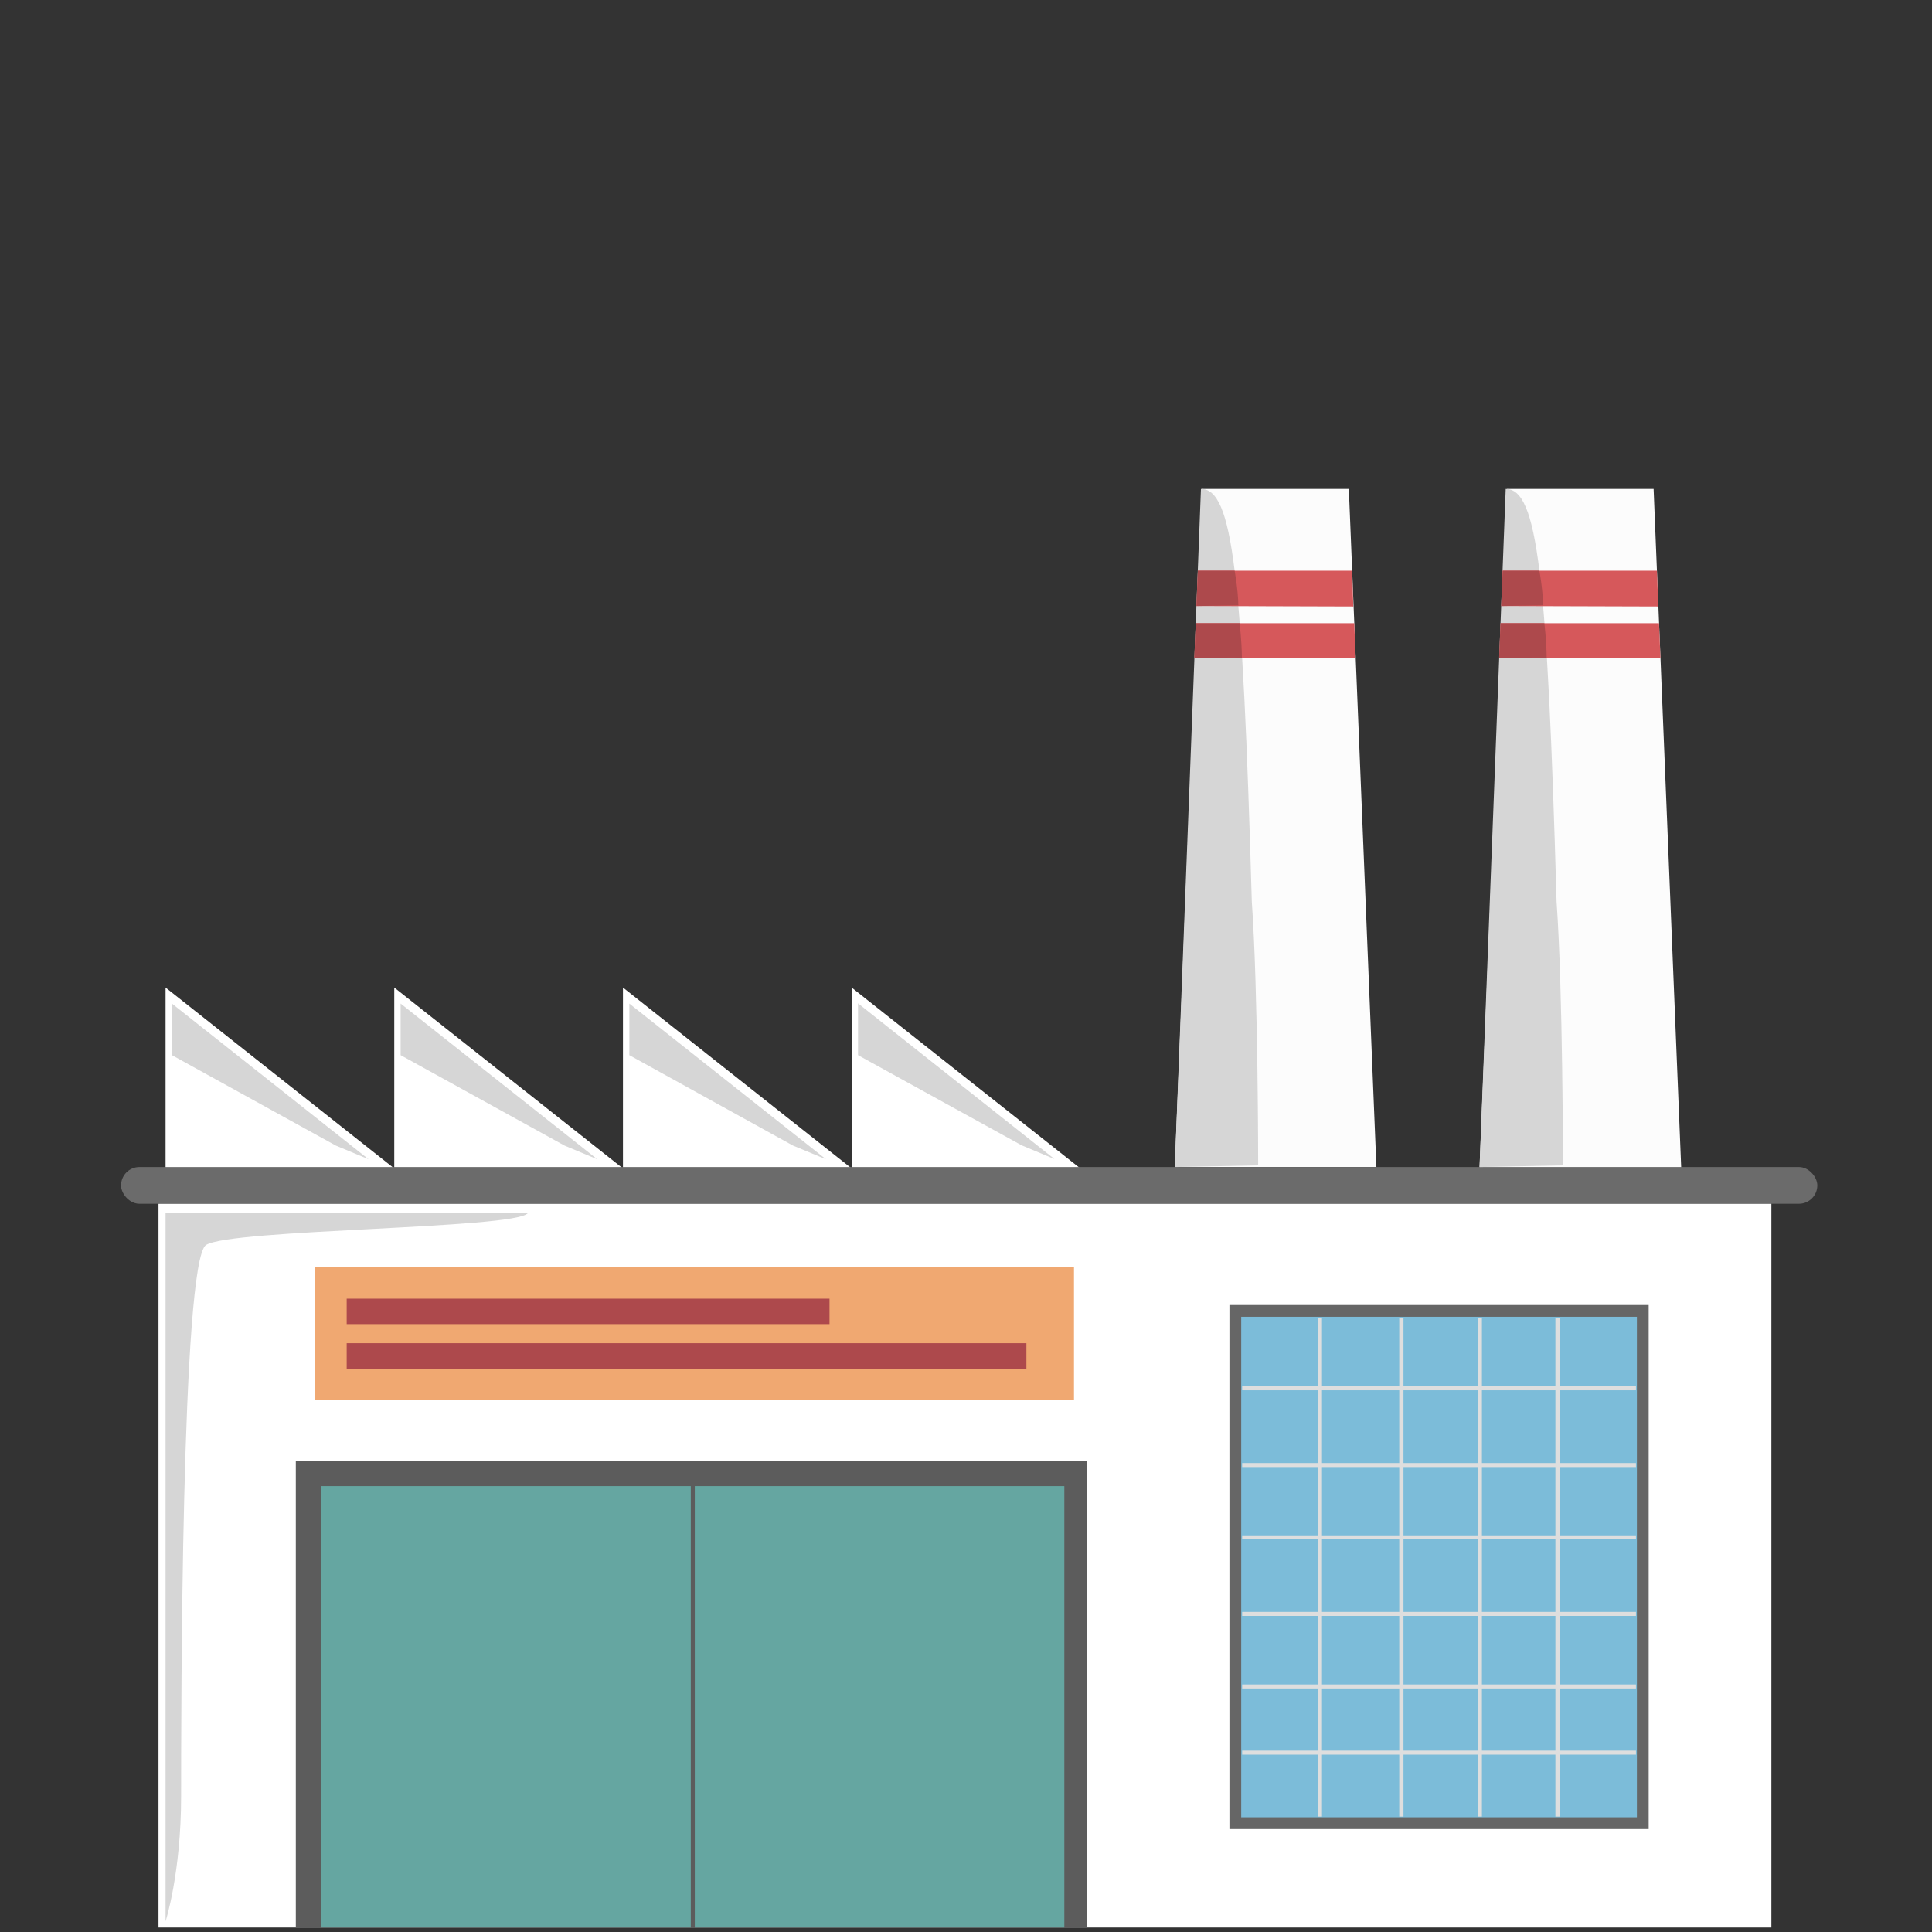 <?xml version="1.0" encoding="UTF-8"?><svg id="Various" xmlns="http://www.w3.org/2000/svg" viewBox="0 0 82.03 82.03"><rect x="0" y="0" width="82.03" height="82.03" fill="#333333" stroke="none"/><defs><style>.cls-1{fill:#fcfcfc;}.cls-2{fill:#fff;}.cls-3{fill:#f0a871;}.cls-4{fill:#7cbcd9;}.cls-5{fill:#6b6b6b;}.cls-6{fill:#666;}.cls-7{fill:#65a6a1;}.cls-8{fill:#dedede;}.cls-9{fill:#d6d6d6;}.cls-10{fill:#d6585b;}.cls-11{fill:#ad494c;}.cls-12{fill:#5c5c5c;}</style></defs><g id="ic_foodchain"><polygon class="cls-2" points="6.73 81.84 75.21 81.84 75.21 51.1 6.73 51.1 6.73 76.79 6.73 81.84"/><polygon class="cls-1" points="58.44 49.55 49.88 49.55 51.04 20.76 57.27 20.76 58.44 49.55"/><rect class="cls-12" x="12.56" y="62.02" width="33.58" height="19.82"/><rect class="cls-7" x="13.64" y="63.1" width="15.69" height="18.74"/><rect class="cls-7" x="29.5" y="63.1" width="15.69" height="18.74"/><polygon class="cls-2" points="16.74 49.61 7.03 49.61 7.03 41.93 16.74 49.61"/><polygon class="cls-2" points="26.45 49.61 16.74 49.61 16.74 41.93 26.45 49.61"/><polygon class="cls-2" points="36.16 49.61 26.45 49.61 26.45 41.93 36.16 49.61"/><polygon class="cls-2" points="45.87 49.61 36.16 49.61 36.16 41.93 45.87 49.61"/><rect class="cls-5" x="5.14" y="49.55" width="72.02" height="1.56" rx=".78" ry=".78"/><path class="cls-9" d="M53.15,38.29c-.4-14.02-.81-17.53-2.16-17.53l-1.11,28.79,3.54-.07s0-7.42-.27-11.19Z"/><polygon class="cls-10" points="50.86 24.23 57.41 24.23 57.46 25.75 50.8 25.73 50.86 24.23"/><polygon class="cls-10" points="50.77 26.46 50.71 27.93 57.56 27.93 57.5 26.46 50.77 26.46"/><path class="cls-11" d="M50.86,24.23h1.56s.14,.74,.16,1.47l-1.78,.03,.06-1.5Z"/><path class="cls-11" d="M50.77,26.46h1.86s.09,.68,.1,1.47c0-.02-2.02,0-2.02,0l.06-1.47Z"/><polygon class="cls-1" points="71.38 49.55 62.82 49.55 63.99 20.76 70.21 20.76 71.38 49.55"/><path class="cls-9" d="M66.09,38.29c-.4-14.02-.81-17.53-2.16-17.53l-1.11,28.79,3.54-.07s0-7.42-.27-11.19Z"/><polygon class="cls-10" points="63.8 24.23 70.35 24.23 70.41 25.75 63.74 25.73 63.8 24.23"/><polygon class="cls-10" points="63.71 26.46 63.66 27.93 70.5 27.93 70.44 26.46 63.71 26.46"/><path class="cls-11" d="M63.8,24.23h1.56s.14,.74,.16,1.47l-1.78,.03,.06-1.5Z"/><path class="cls-11" d="M63.71,26.46h1.86s.09,.68,.1,1.47c0-.02-2.02,0-2.02,0l.06-1.47Z"/><polygon class="cls-9" points="44.77 49.21 36.43 42.6 36.43 44.8 43.38 48.63 44.77 49.21"/><polygon class="cls-9" points="35.07 49.22 26.72 42.61 26.72 44.8 33.67 48.64 35.07 49.22"/><polygon class="cls-9" points="25.36 49.22 17.01 42.61 17.01 44.8 23.97 48.64 25.36 49.22"/><polygon class="cls-9" points="15.65 49.22 7.3 42.61 7.3 44.8 14.26 48.64 15.65 49.22"/><path class="cls-9" d="M7.69,76.26c0-3.27,0-22.72,1.06-23.4s13.12-.68,13.66-1.35c0,0-15.38,0-15.38,0v30.07s.66-2.05,.66-5.31Z"/><g><rect class="cls-4" x="52.45" y="55.66" width="17.3" height="21.75"/><path class="cls-6" d="M69.5,55.91v21.25h-16.8v-21.25h16.8m.5-.5h-17.8v22.25h17.8v-22.25h0Z"/></g><rect class="cls-8" x="55.95" y="55.97" width=".18" height="21.16"/><rect class="cls-8" x="59.41" y="55.97" width=".18" height="21.16"/><rect class="cls-8" x="62.74" y="55.97" width=".18" height="21.16"/><rect class="cls-8" x="66.04" y="55.97" width=".18" height="21.16"/><rect class="cls-8" x="52.74" y="71.52" width="16.72" height=".17"/><rect class="cls-8" x="52.74" y="68.44" width="16.72" height=".17"/><rect class="cls-8" x="52.74" y="65.19" width="16.72" height=".17"/><rect class="cls-8" x="52.74" y="62.12" width="16.72" height=".17"/><rect class="cls-8" x="52.74" y="58.86" width="16.72" height=".17"/><rect class="cls-8" x="52.74" y="74.33" width="16.72" height=".17"/><g><rect class="cls-3" x="13.37" y="53.79" width="32.23" height="5.66"/><rect class="cls-11" x="14.72" y="55.14" width="20.5" height="1.08"/><rect class="cls-11" x="14.72" y="57.03" width="28.86" height="1.08"/></g></g></svg>